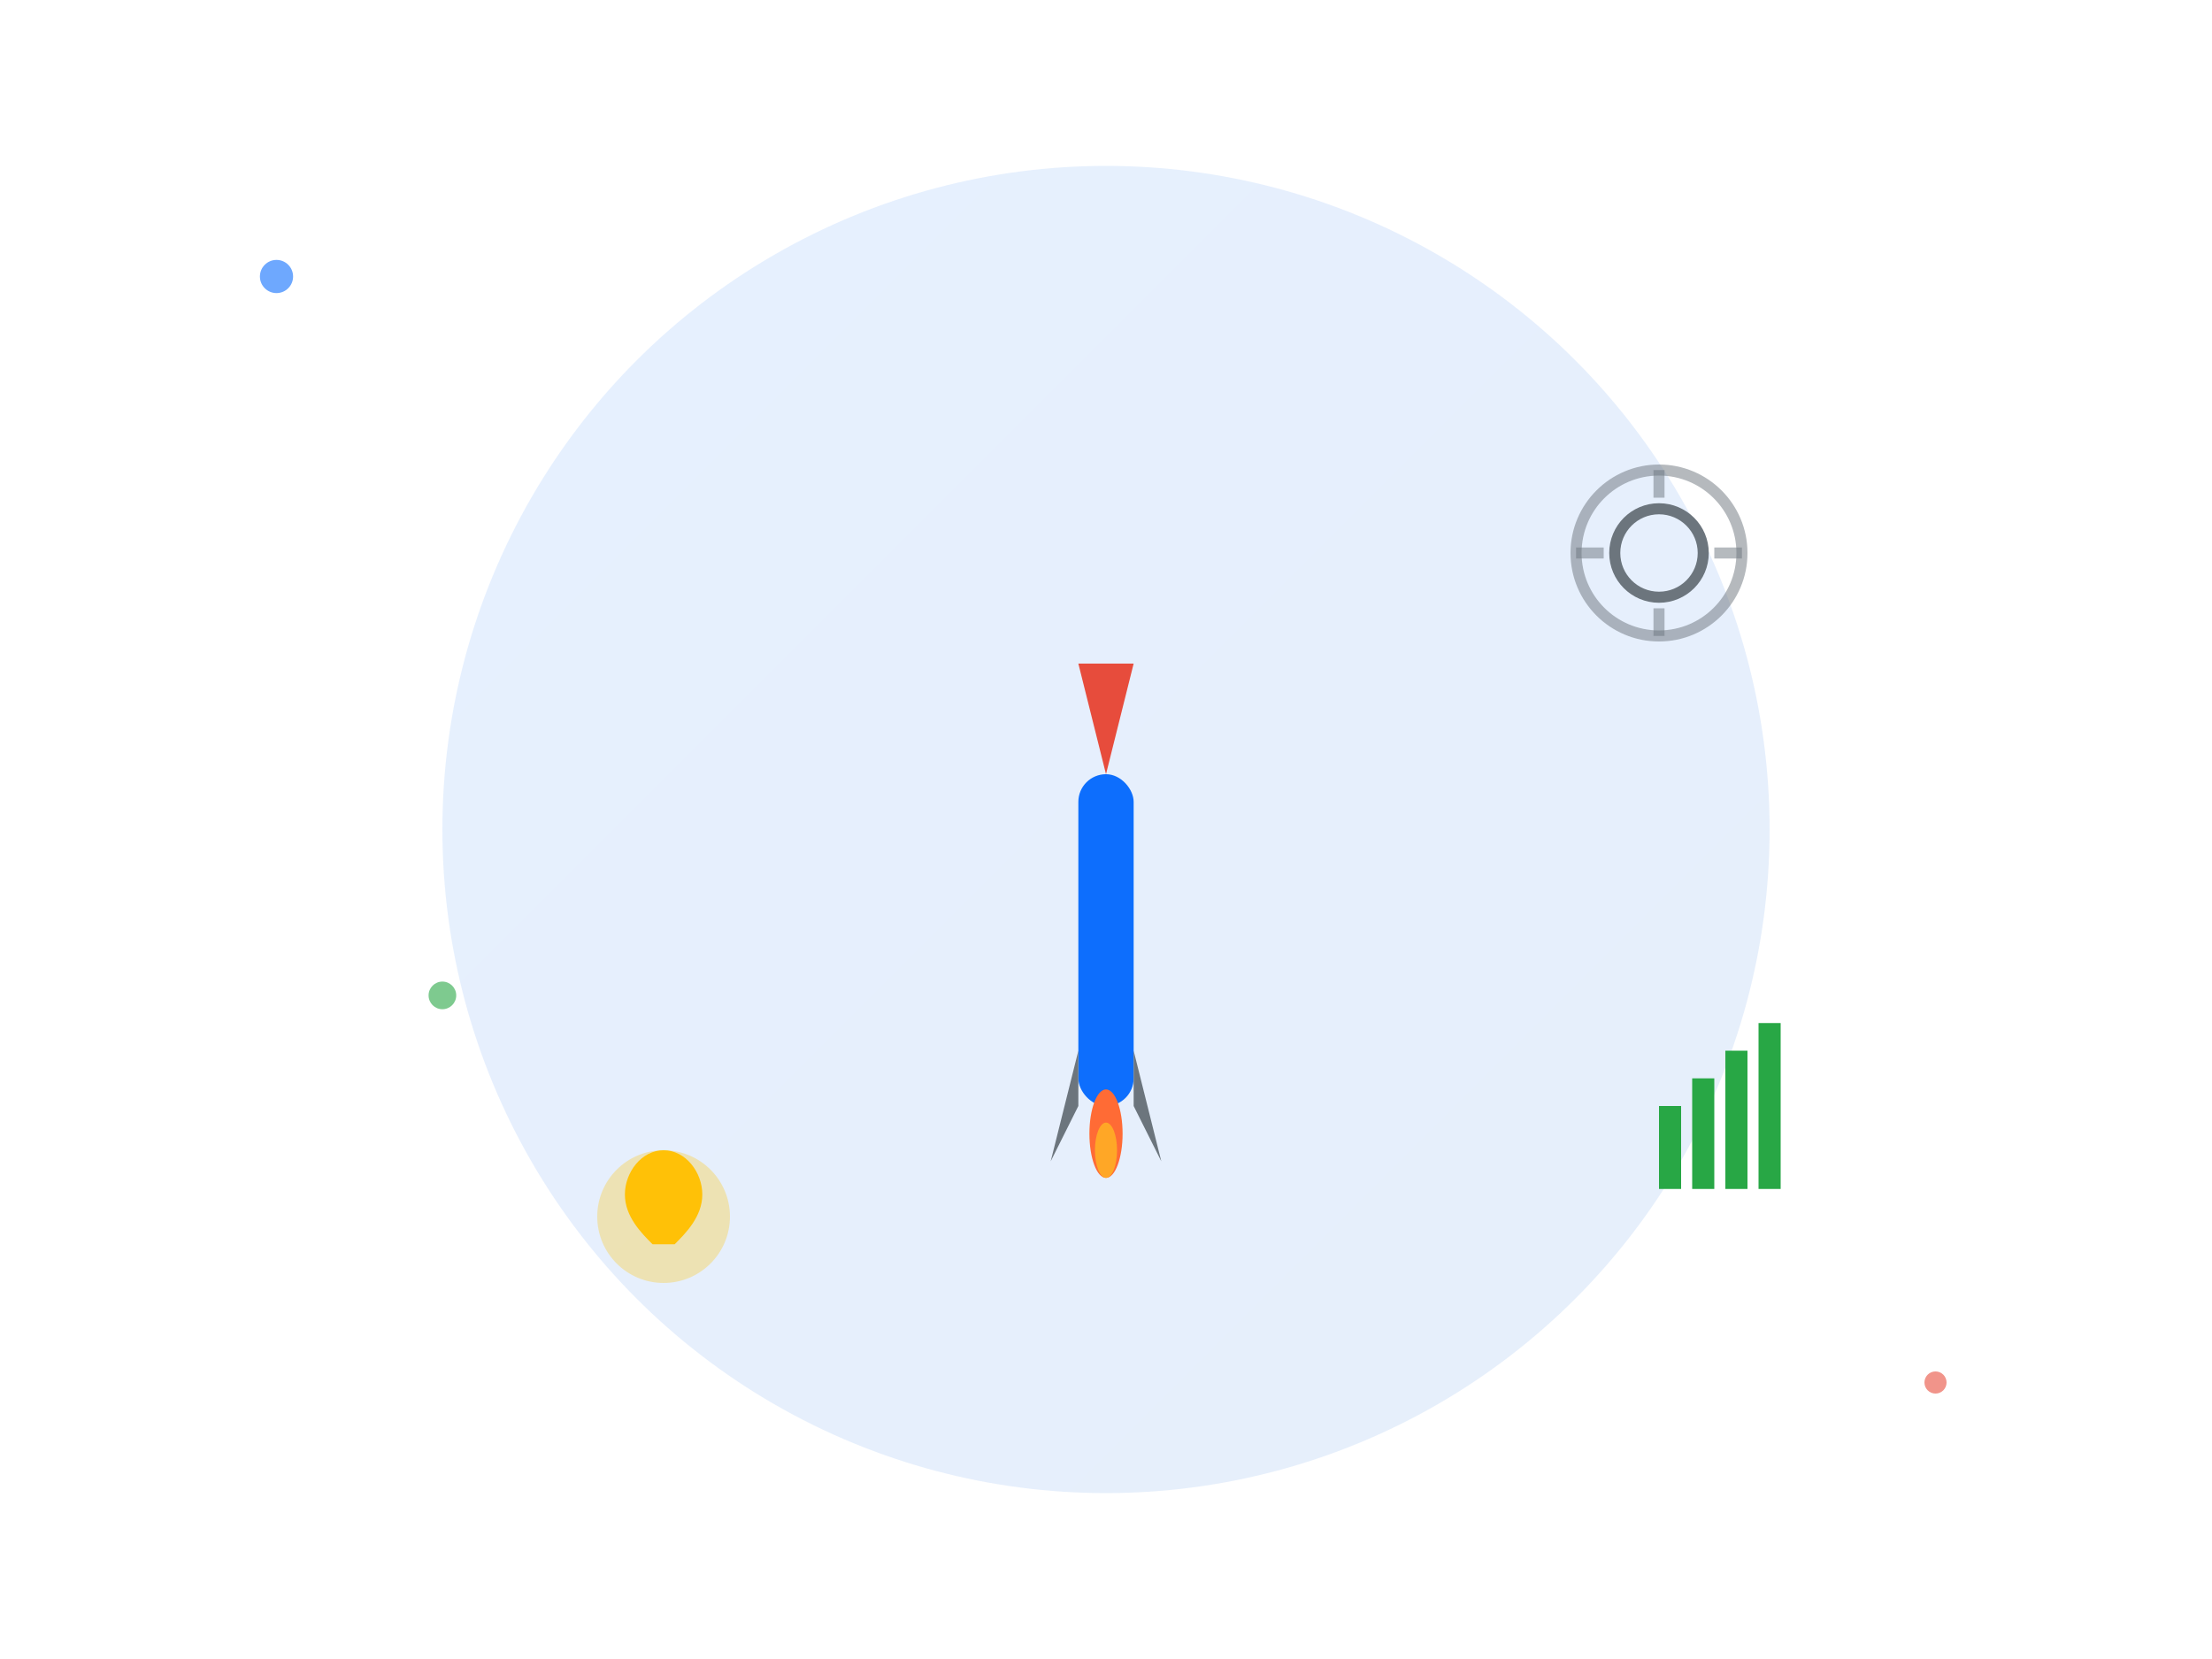 <svg width="400" height="300" viewBox="0 0 400 300" fill="none" xmlns="http://www.w3.org/2000/svg">
<defs>
    <linearGradient id="grad1" x1="0%" y1="0%" x2="100%" y2="100%">
        <stop offset="0%" style="stop-color:#0d6efd;stop-opacity:1" />
        <stop offset="100%" style="stop-color:#0b5ed7;stop-opacity:1" />
    </linearGradient>
</defs>
<!-- Background circle -->
<circle cx="200" cy="150" r="120" fill="url(#grad1)" opacity="0.1"/>
<!-- Rocket illustration -->
<g transform="translate(180, 100)">
    <!-- Rocket body -->
    <rect x="15" y="40" width="10" height="60" fill="#0d6efd" rx="5"/>
    <!-- Rocket tip -->
    <polygon points="20,40 15,20 25,20" fill="#e74c3c"/>
    <!-- Rocket fins -->
    <polygon points="15,90 10,110 15,100" fill="#6c757d"/>
    <polygon points="25,90 30,110 25,100" fill="#6c757d"/>
    <!-- Fire -->
    <ellipse cx="20" cy="105" rx="3" ry="8" fill="#ff6b35"/>
    <ellipse cx="20" cy="108" rx="2" ry="5" fill="#ffa726"/>
</g>
<!-- Innovation icons -->
<g transform="translate(100, 200)">
    <!-- Lightbulb -->
    <circle cx="20" cy="20" r="12" fill="#ffc107" opacity="0.3"/>
    <path d="M20,8 C24,8 27,12 27,16 C27,20 24,23 22,25 L18,25 C16,23 13,20 13,16 C13,12 16,8 20,8 Z" fill="#ffc107"/>
</g>
<!-- Gear icon -->
<g transform="translate(280, 80)">
    <circle cx="20" cy="20" r="15" fill="none" stroke="#6c757d" stroke-width="2" opacity="0.5"/>
    <circle cx="20" cy="20" r="8" fill="none" stroke="#6c757d" stroke-width="2"/>
    <g stroke="#6c757d" stroke-width="2" opacity="0.5">
        <line x1="20" y1="5" x2="20" y2="10"/>
        <line x1="20" y1="30" x2="20" y2="35"/>
        <line x1="5" y1="20" x2="10" y2="20"/>
        <line x1="30" y1="20" x2="35" y2="20"/>
    </g>
</g>
<!-- Success chart -->
<g transform="translate(300, 180)">
    <rect x="0" y="20" width="4" height="15" fill="#28a745"/>
    <rect x="6" y="15" width="4" height="20" fill="#28a745"/>
    <rect x="12" y="10" width="4" height="25" fill="#28a745"/>
    <rect x="18" y="5" width="4" height="30" fill="#28a745"/>
</g>
<!-- Floating elements -->
<circle cx="50" cy="50" r="3" fill="#0d6efd" opacity="0.6">
    <animate attributeName="cy" values="50;45;50" dur="3s" repeatCount="indefinite"/>
</circle>
<circle cx="350" cy="250" r="2" fill="#e74c3c" opacity="0.6">
    <animate attributeName="cy" values="250;245;250" dur="2s" repeatCount="indefinite"/>
</circle>
<circle cx="80" cy="180" r="2.5" fill="#28a745" opacity="0.6">
    <animate attributeName="cy" values="180;175;180" dur="2.5s" repeatCount="indefinite"/>
</circle>
</svg>
